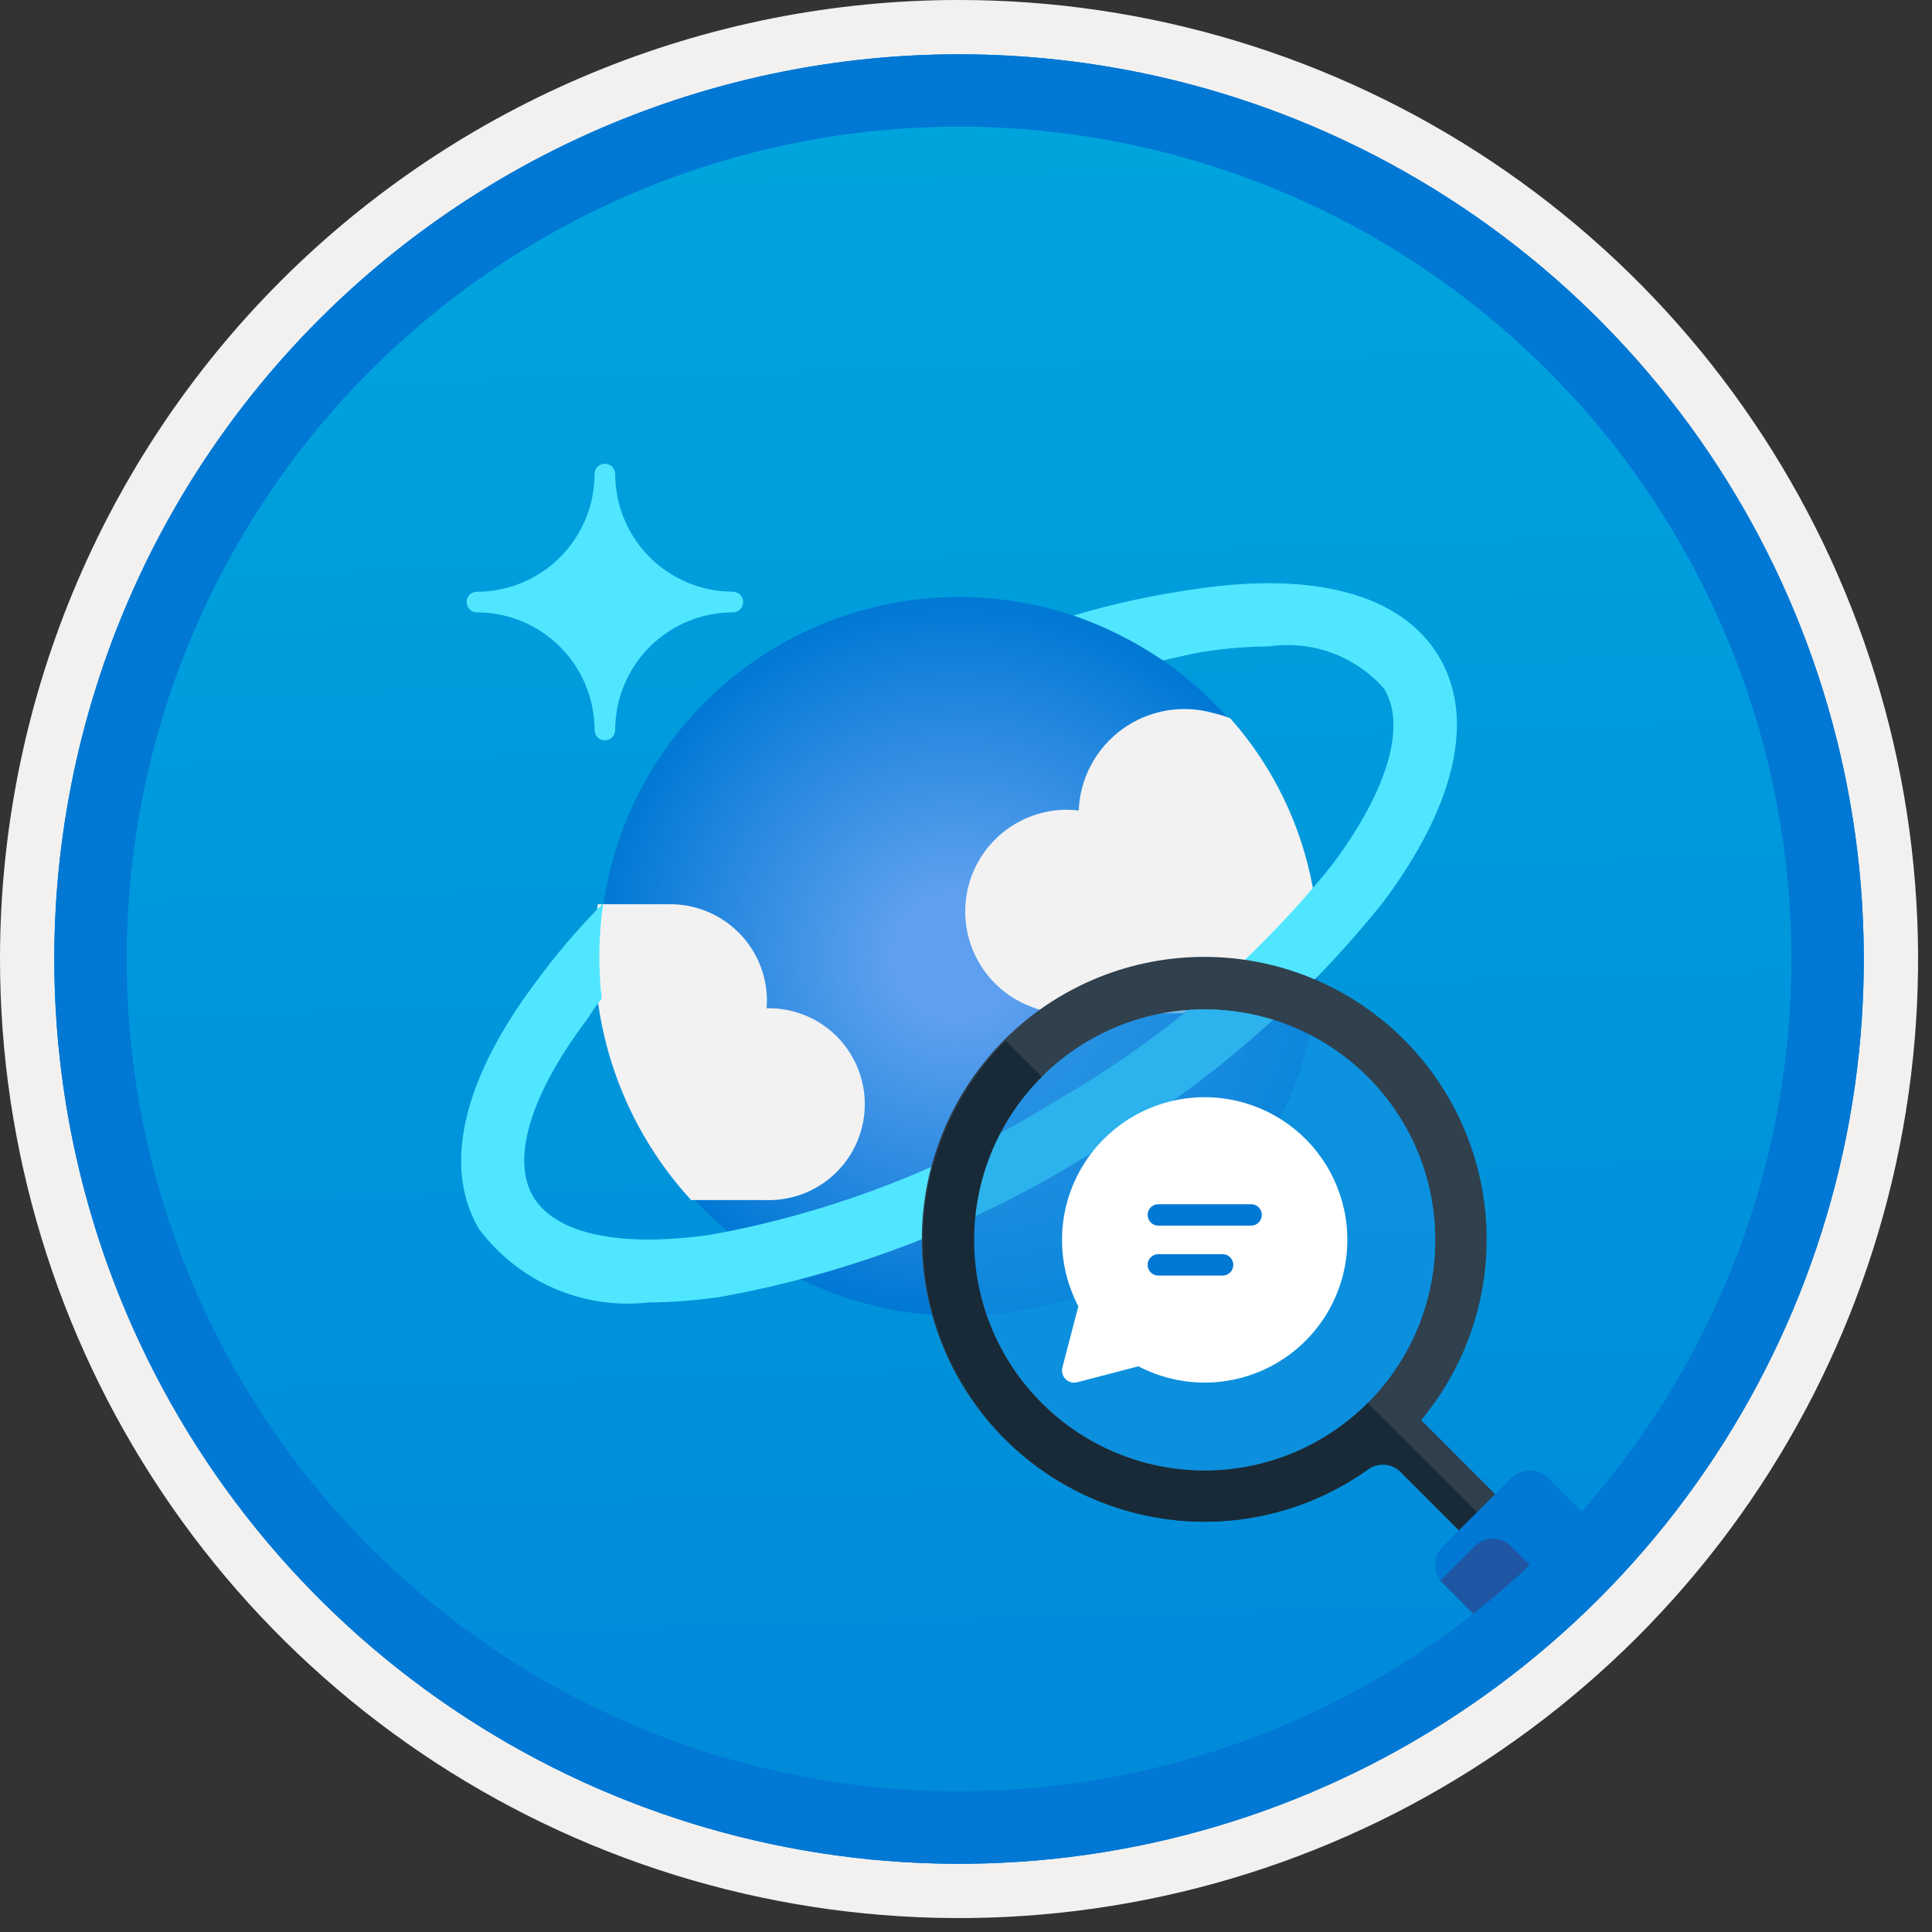 <svg width="100" height="100" viewBox="0 0 100 100" fill="none" xmlns="http://www.w3.org/2000/svg">
<rect x="0" y="0" width="100" height="100" fill="#333333" stroke="none"/>
<g clip-path="url(#clip0_416_4164)">
<g clip-path="url(#clip1_416_4164)">
<path d="M49.64 96.45C40.382 96.45 31.332 93.704 23.634 88.561C15.936 83.417 9.936 76.107 6.393 67.553C2.85 59 1.923 49.588 3.73 40.508C5.536 31.427 9.994 23.087 16.54 16.54C23.087 9.994 31.428 5.535 40.508 3.729C49.588 1.923 59 2.85 67.553 6.393C76.107 9.936 83.418 15.936 88.561 23.634C93.705 31.331 96.45 40.382 96.45 49.64C96.451 55.787 95.24 61.874 92.888 67.554C90.535 73.233 87.088 78.394 82.741 82.74C78.394 87.087 73.234 90.535 67.554 92.888C61.875 95.24 55.787 96.45 49.64 96.45V96.45Z" fill="url(#paint0_linear_416_4164)"/>
<path fill-rule="evenodd" clip-rule="evenodd" d="M95.54 49.64C95.54 58.718 92.848 67.592 87.805 75.141C82.761 82.689 75.592 88.572 67.205 92.046C58.818 95.52 49.589 96.429 40.685 94.658C31.782 92.887 23.603 88.515 17.184 82.096C10.765 75.677 6.393 67.498 4.622 58.594C2.851 49.691 3.76 40.462 7.234 32.075C10.708 23.688 16.591 16.519 24.139 11.475C31.688 6.432 40.562 3.74 49.64 3.74C55.668 3.74 61.636 4.927 67.205 7.234C72.774 9.54 77.834 12.921 82.096 17.184C86.359 21.446 89.739 26.506 92.046 32.075C94.353 37.644 95.54 43.612 95.54 49.64V49.64ZM49.64 -0C59.458 -0 69.055 2.911 77.219 8.366C85.382 13.82 91.744 21.573 95.501 30.643C99.258 39.714 100.242 49.695 98.326 59.324C96.411 68.953 91.683 77.798 84.741 84.741C77.799 91.683 68.954 96.411 59.324 98.326C49.695 100.241 39.714 99.258 30.644 95.501C21.573 91.744 13.82 85.382 8.366 77.218C2.911 69.055 -1.61629e-06 59.458 3.61524e-07 49.64C-0.001 43.121 1.283 36.666 3.777 30.642C6.271 24.62 9.928 19.147 14.537 14.537C19.147 9.928 24.62 6.271 30.643 3.777C36.666 1.283 43.121 -0.001 49.64 -0V-0Z" fill="#F2F1F0"/>
<path fill-rule="evenodd" clip-rule="evenodd" d="M92.73 49.64C92.73 58.162 90.202 66.493 85.468 73.579C80.733 80.666 74.003 86.189 66.129 89.45C58.256 92.711 49.592 93.565 41.233 91.902C32.874 90.239 25.197 86.135 19.17 80.109C13.144 74.083 9.04 66.405 7.378 58.046C5.715 49.688 6.568 41.024 9.83 33.15C13.091 25.276 18.614 18.547 25.7 13.812C32.786 9.077 41.117 6.55 49.64 6.55C55.298 6.55 60.902 7.664 66.13 9.829C71.358 11.995 76.108 15.169 80.11 19.17C84.111 23.171 87.285 27.922 89.45 33.15C91.616 38.378 92.73 43.981 92.73 49.64ZM49.64 2.81C58.902 2.81 67.956 5.557 75.657 10.702C83.358 15.848 89.36 23.162 92.905 31.719C96.449 40.276 97.377 49.692 95.57 58.776C93.763 67.86 89.303 76.204 82.753 82.754C76.204 89.303 67.86 93.763 58.776 95.57C49.691 97.377 40.276 96.45 31.718 92.905C23.161 89.361 15.848 83.359 10.702 75.657C5.556 67.956 2.81 58.902 2.81 49.64C2.811 37.22 7.745 25.31 16.527 16.527C25.309 7.745 37.22 2.811 49.64 2.81V2.81Z" fill="#0078D4"/>
<path d="M31.308 38.319C31.239 38.32 31.17 38.306 31.105 38.28C31.041 38.254 30.982 38.215 30.933 38.166C30.883 38.117 30.843 38.059 30.817 37.994C30.789 37.93 30.775 37.861 30.775 37.792V37.786C30.773 36.171 30.13 34.623 28.988 33.481C27.846 32.34 26.299 31.697 24.684 31.695C24.543 31.695 24.408 31.639 24.308 31.539C24.208 31.44 24.151 31.305 24.15 31.164V31.164C24.15 31.023 24.207 30.887 24.307 30.787C24.407 30.687 24.543 30.63 24.684 30.63C26.299 30.628 27.848 29.985 28.989 28.843C30.131 27.7 30.773 26.152 30.775 24.536C30.774 24.396 30.829 24.261 30.928 24.16C31.027 24.06 31.162 24.004 31.302 24.003H31.308C31.449 24.002 31.584 24.057 31.685 24.156C31.785 24.255 31.841 24.39 31.842 24.53V24.536C31.845 26.151 32.487 27.699 33.629 28.841C34.77 29.983 36.318 30.625 37.933 30.627C38.074 30.627 38.209 30.682 38.309 30.781C38.409 30.88 38.466 31.014 38.467 31.155V31.161C38.468 31.302 38.412 31.437 38.313 31.537C38.215 31.637 38.08 31.694 37.939 31.695H37.933C36.318 31.696 34.77 32.338 33.628 33.48C32.486 34.622 31.844 36.171 31.842 37.785C31.841 37.927 31.785 38.062 31.685 38.162C31.585 38.262 31.45 38.318 31.308 38.319V38.319Z" fill="#50E6FF"/>
<path d="M67.736 45.183C68.591 48.763 68.366 52.515 67.088 55.966C65.811 59.417 63.538 62.412 60.559 64.572C57.579 66.731 54.026 67.959 50.349 68.1C46.672 68.24 43.035 67.287 39.9 65.36C36.764 63.434 34.27 60.621 32.733 57.278C31.196 53.934 30.685 50.21 31.265 46.576C31.845 42.942 33.489 39.561 35.99 36.862C38.491 34.162 41.736 32.265 45.316 31.41H45.316C50.115 30.263 55.174 31.07 59.379 33.653C63.583 36.236 66.589 40.384 67.736 45.183V45.183Z" fill="url(#paint1_radial_416_4164)"/>
<path d="M39.661 62.116C40.313 62.133 40.963 62.022 41.572 61.789C42.181 61.556 42.739 61.204 43.212 60.755C43.686 60.306 44.066 59.769 44.332 59.172C44.597 58.576 44.743 57.934 44.76 57.282C44.777 56.629 44.665 55.98 44.431 55.371C44.197 54.762 43.846 54.205 43.396 53.732C42.947 53.259 42.409 52.879 41.812 52.614C41.216 52.349 40.574 52.204 39.921 52.187C39.84 52.185 39.758 52.185 39.676 52.187C39.691 52.046 39.698 51.904 39.697 51.762C39.685 50.437 39.149 49.171 38.205 48.241C37.261 47.312 35.987 46.794 34.662 46.802H30.939C30.574 49.553 30.819 52.35 31.654 54.996C32.49 57.643 33.896 60.073 35.774 62.116H39.661Z" fill="#F2F2F2"/>
<path d="M67.966 46.047C67.97 46.002 67.963 45.956 67.945 45.914C67.346 42.669 65.872 39.65 63.682 37.182C63.398 37.067 63.105 36.976 62.806 36.909C62.01 36.682 61.172 36.638 60.356 36.782C59.54 36.925 58.767 37.252 58.096 37.737C57.424 38.223 56.872 38.854 56.48 39.584C56.088 40.314 55.867 41.123 55.833 41.951C55.632 41.928 55.429 41.915 55.227 41.912C53.985 41.912 52.783 42.35 51.833 43.151C50.883 43.951 50.247 45.061 50.036 46.284C49.826 47.508 50.054 48.767 50.681 49.839C51.309 50.91 52.295 51.726 53.465 52.141C53.988 52.346 54.544 52.449 55.105 52.444H61.26C63.731 50.574 65.981 48.428 67.966 46.047V46.047Z" fill="#F2F2F2"/>
<path d="M74.473 33.971C72.566 30.797 68.106 29.56 61.876 30.488C59.741 30.791 57.631 31.248 55.563 31.858C57.204 32.425 58.762 33.207 60.196 34.184C60.927 34.023 61.66 33.832 62.364 33.726C63.47 33.554 64.588 33.464 65.708 33.456C66.802 33.298 67.919 33.417 68.957 33.801C69.994 34.184 70.919 34.822 71.647 35.654V35.654C72.808 37.589 71.829 40.896 68.961 44.75C64.975 49.711 60.09 53.877 54.563 57.032C49.159 60.404 43.169 62.731 36.905 63.89C32.164 64.599 28.774 63.89 27.613 61.961C26.452 60.033 27.431 56.716 30.299 52.881C30.654 52.405 30.742 52.172 31.145 51.693C30.955 50.049 30.982 48.388 31.224 46.751C29.935 48.043 28.749 49.434 27.677 50.91C23.92 55.934 22.901 60.452 24.805 63.626C25.811 64.971 27.153 66.029 28.696 66.694C30.239 67.359 31.929 67.606 33.598 67.413C34.868 67.406 36.136 67.305 37.391 67.109C44.077 65.889 50.473 63.421 56.245 59.833C62.141 56.459 67.347 52.003 71.59 46.699C75.358 41.663 76.377 37.149 74.473 33.971Z" fill="#50E6FF"/>
<path fill-rule="evenodd" clip-rule="evenodd" d="M50.424 64.178C50.424 61.818 51.124 59.511 52.435 57.549C53.746 55.586 55.609 54.057 57.79 53.154C59.97 52.251 62.369 52.014 64.684 52.475C66.999 52.935 69.125 54.072 70.794 55.74C72.462 57.409 73.599 59.535 74.059 61.85C74.52 64.165 74.283 66.564 73.38 68.744C72.477 70.925 70.948 72.788 68.985 74.099C67.023 75.41 64.716 76.11 62.356 76.11C59.192 76.107 56.159 74.849 53.922 72.612C51.685 70.375 50.427 67.342 50.424 64.178V64.178ZM79.201 79.15L73.559 73.504C75.968 70.615 77.17 66.908 76.915 63.155C76.66 59.402 74.968 55.891 72.191 53.354C69.414 50.816 65.766 49.447 62.005 49.532C58.244 49.616 54.66 51.147 51.999 53.806C49.339 56.465 47.805 60.047 47.718 63.808C47.632 67.569 48.998 71.218 51.534 73.997C54.069 76.776 57.578 78.47 61.331 78.728C65.085 78.985 68.792 77.786 71.683 75.379L77.331 81.025L79.201 79.15Z" fill="#30404D"/>
<path fill-rule="evenodd" clip-rule="evenodd" d="M60.288 78.618C63.994 79.15 67.762 78.232 70.809 76.057C71.063 75.876 71.373 75.791 71.683 75.817C71.994 75.843 72.285 75.978 72.506 76.199L76.39 80.088H78.266L70.789 72.612C69.682 73.722 68.367 74.603 66.919 75.205C65.471 75.806 63.919 76.116 62.352 76.118C60.784 76.119 59.231 75.811 57.783 75.211C56.334 74.612 55.018 73.733 53.909 72.624C52.801 71.515 51.922 70.199 51.322 68.75C50.723 67.301 50.416 65.749 50.417 64.181C50.418 62.613 50.729 61.061 51.331 59.614C51.932 58.166 52.814 56.851 53.924 55.744L52.048 53.87C50.131 55.784 48.785 58.194 48.161 60.829C47.537 63.465 47.659 66.223 48.515 68.793C49.371 71.362 50.925 73.643 53.005 75.379C55.085 77.114 57.607 78.236 60.288 78.618H60.288Z" fill="#182A37"/>
<path opacity="0.6" d="M62.356 76.11C68.946 76.11 74.288 70.768 74.288 64.178C74.288 57.588 68.946 52.245 62.356 52.245C55.766 52.245 50.424 57.588 50.424 64.178C50.424 70.768 55.766 76.11 62.356 76.11Z" fill="#1490DF"/>
<path fill-rule="evenodd" clip-rule="evenodd" d="M77.944 85.22L74.686 81.961C74.431 81.705 74.288 81.359 74.288 80.997C74.288 80.636 74.431 80.29 74.686 80.033L78.213 76.508C78.469 76.253 78.816 76.11 79.177 76.11C79.539 76.11 79.885 76.253 80.142 76.508L83.275 79.642L77.944 85.22Z" fill="#0078D4"/>
<path fill-rule="evenodd" clip-rule="evenodd" d="M80.609 82.432L78.206 80.031C78.084 79.908 77.938 79.81 77.778 79.743C77.617 79.677 77.445 79.642 77.272 79.642C77.098 79.642 76.926 79.677 76.766 79.743C76.605 79.81 76.46 79.908 76.337 80.031L74.56 81.806V81.834L77.944 85.22L80.609 82.432Z" fill="#1F56A3"/>
<path d="M62.356 56.79C63.476 56.79 64.582 57.046 65.588 57.536C66.595 58.027 67.478 58.74 68.168 59.622C68.859 60.504 69.34 61.531 69.575 62.626C69.81 63.721 69.793 64.856 69.525 65.943C69.258 67.031 68.746 68.043 68.029 68.904C67.312 69.765 66.409 70.451 65.388 70.911C64.367 71.371 63.254 71.593 62.135 71.56C61.015 71.527 59.918 71.24 58.925 70.72L55.756 71.545C55.65 71.573 55.539 71.572 55.433 71.544C55.328 71.515 55.231 71.459 55.154 71.382C55.077 71.304 55.021 71.208 54.992 71.102C54.963 70.997 54.963 70.885 54.99 70.779L55.815 67.612C55.224 66.486 54.934 65.226 54.973 63.956C55.011 62.684 55.377 61.445 56.035 60.357C56.692 59.269 57.62 58.369 58.727 57.744C59.835 57.119 61.084 56.79 62.356 56.79V56.79Z" fill="white"/>
<path d="M63.281 64.915H59.955L59.88 64.921C59.748 64.939 59.626 65.004 59.538 65.105C59.45 65.206 59.401 65.335 59.401 65.469C59.401 65.603 59.45 65.733 59.538 65.834C59.626 65.935 59.748 66 59.88 66.019L59.955 66.023H63.281L63.356 66.019C63.489 66 63.61 65.935 63.698 65.834C63.786 65.733 63.835 65.603 63.835 65.469C63.835 65.335 63.786 65.206 63.698 65.105C63.61 65.004 63.489 64.939 63.356 64.921L63.281 64.915ZM64.757 62.33H59.955L59.88 62.335C59.748 62.353 59.626 62.419 59.538 62.52C59.45 62.621 59.401 62.75 59.401 62.884C59.401 63.018 59.45 63.147 59.538 63.248C59.626 63.349 59.748 63.415 59.88 63.433L59.955 63.438H64.757L64.832 63.433C64.965 63.415 65.086 63.349 65.174 63.248C65.262 63.147 65.311 63.018 65.311 62.884C65.311 62.75 65.262 62.621 65.174 62.52C65.086 62.419 64.965 62.353 64.832 62.335L64.757 62.33Z" fill="#0078D4"/>
<path fill-rule="evenodd" clip-rule="evenodd" d="M92.73 49.64C92.73 58.162 90.202 66.493 85.468 73.579C80.733 80.665 74.003 86.189 66.129 89.45C58.256 92.711 49.592 93.565 41.233 91.902C32.874 90.239 25.197 86.135 19.17 80.109C13.144 74.083 9.04 66.405 7.378 58.046C5.715 49.688 6.568 41.024 9.83 33.15C13.091 25.276 18.614 18.547 25.7 13.812C32.786 9.077 41.117 6.55 49.64 6.55C55.298 6.55 60.902 7.664 66.13 9.829C71.358 11.995 76.108 15.169 80.11 19.17C84.111 23.171 87.285 27.922 89.45 33.15C91.616 38.378 92.73 43.981 92.73 49.64V49.64ZM49.64 2.81C58.902 2.81 67.956 5.556 75.657 10.702C83.358 15.848 89.36 23.162 92.905 31.719C96.449 40.276 97.377 49.692 95.57 58.776C93.763 67.86 89.303 76.204 82.753 82.754C76.204 89.303 67.86 93.763 58.776 95.57C49.691 97.377 40.276 96.45 31.718 92.905C23.161 89.361 15.848 83.358 10.702 75.657C5.556 67.956 2.81 58.902 2.81 49.64C2.811 37.22 7.745 25.309 16.527 16.527C25.309 7.745 37.22 2.811 49.64 2.81V2.81Z" fill="#0078D4"/>
</g>
</g>
<defs>
<linearGradient id="paint0_linear_416_4164" x1="47.87" y1="-15.153" x2="51.852" y2="130.615" gradientUnits="userSpaceOnUse">
<stop stop-color="#00ABDE"/>
<stop offset="1" stop-color="#007ED8"/>
</linearGradient>
<radialGradient id="paint1_radial_416_4164" cx="0" cy="0" r="1" gradientUnits="userSpaceOnUse" gradientTransform="translate(49.496 49.507) scale(18.704 18.542)">
<stop offset="0.183" stop-color="#5EA0EF"/>
<stop offset="1" stop-color="#0078D4"/>
</radialGradient>
<clipPath id="clip0_416_4164">
<rect width="99.28" height="99.28" fill="white"/>
</clipPath>
<clipPath id="clip1_416_4164">
<rect width="99.28" height="99.28" fill="white"/>
</clipPath>
</defs>
</svg>
